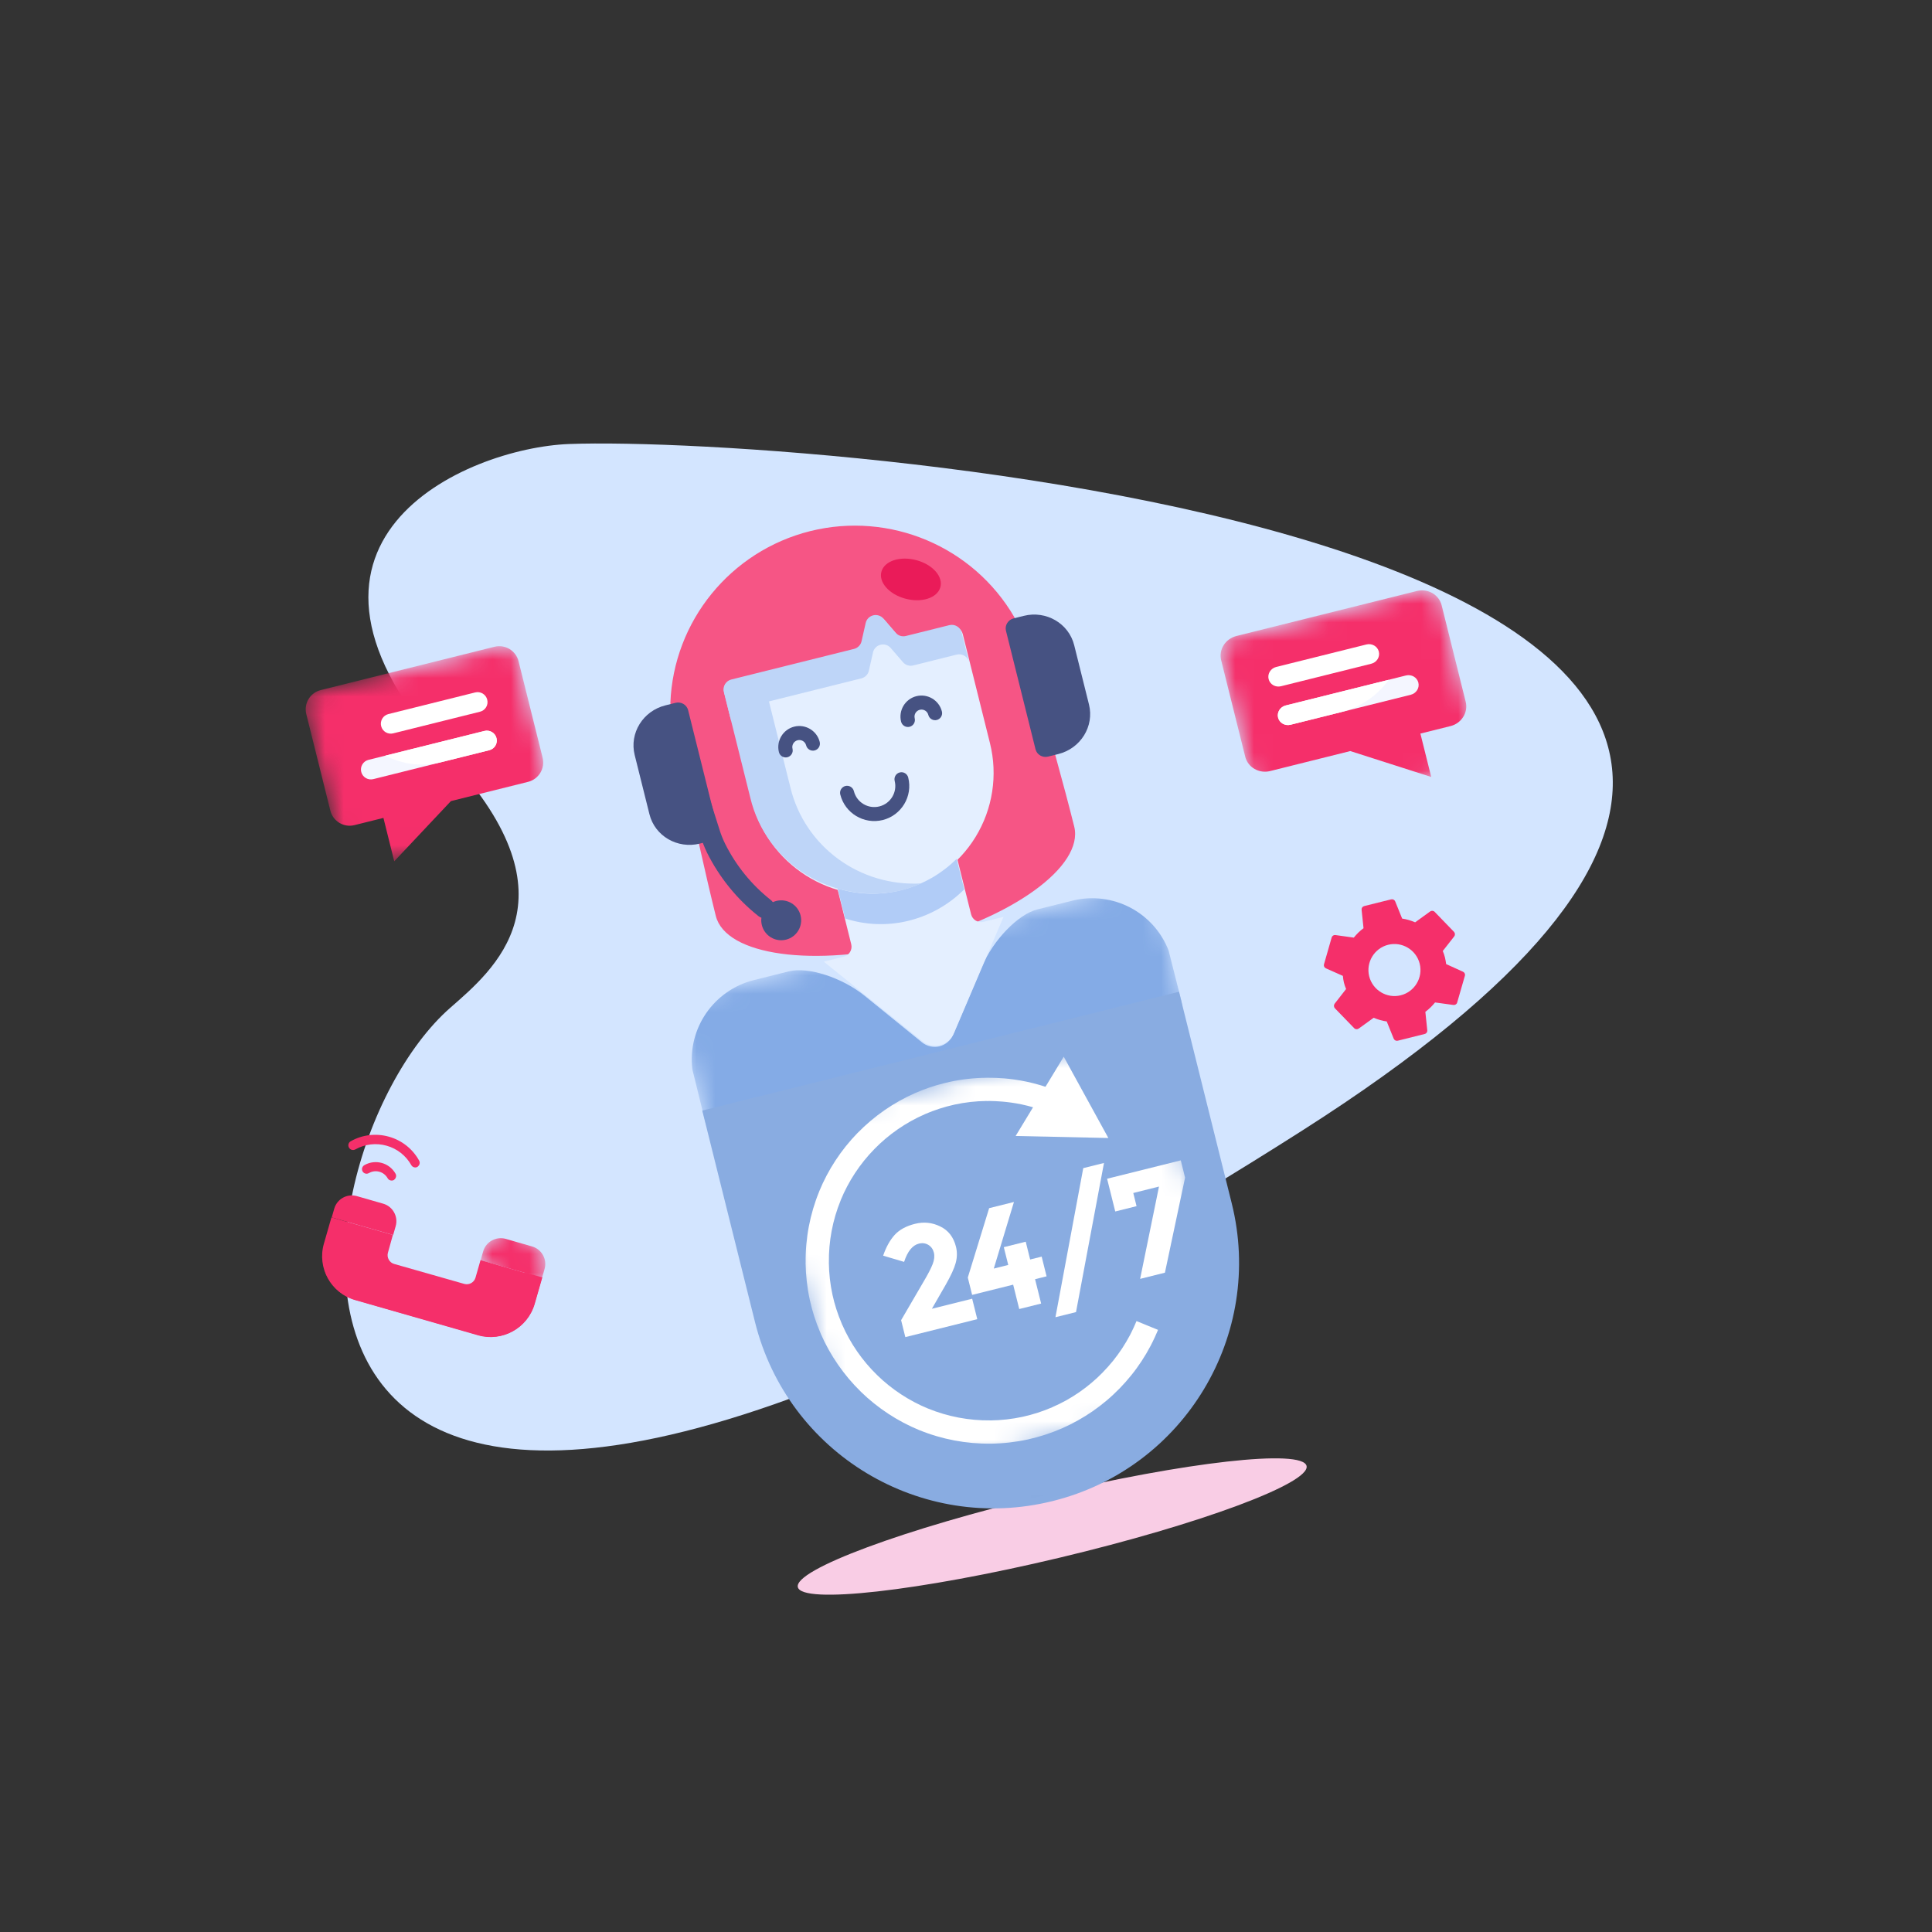 <svg width="104" height="104" viewBox="0 0 104 104" fill="none" xmlns="http://www.w3.org/2000/svg">
<rect x="0" y="0" width="104" height="104" fill="#333333" stroke="none"/>
<g clip-path="url(#clip0_339_8837)">
<path d="M70.333 78.912C70.544 79.84 64.588 82.052 57.025 83.854C49.463 85.656 43.161 86.363 42.947 85.434C42.735 84.504 48.692 82.292 56.255 80.492C63.817 78.69 70.119 77.983 70.333 78.912Z" fill="#F9CDE5"/>
<path d="M30.637 23.901C25.078 24.113 13.475 29.142 24.26 40.88C31.193 48.43 26.562 52.211 24.235 54.252C15.003 62.338 9.579 99.426 70.112 60.85C120.035 29.039 43.38 23.421 30.637 23.901Z" fill="#D3E5FF"/>
<mask id="mask0_339_8837" style="mask-type:luminance" maskUnits="userSpaceOnUse" x="12" y="56" width="22" height="20">
<path d="M12.966 61.194L30.169 56.904L33.835 71.607L16.632 75.896L12.966 61.194Z" fill="white"/>
</mask>
<g mask="url(#mask0_339_8837)">
<path d="M21.148 66.477L17.842 65.531L17.435 66.948C17.061 68.251 17.817 69.611 19.119 69.984L25.729 71.879C27.034 72.255 28.394 71.499 28.768 70.197L29.175 68.779L25.867 67.831L25.596 68.778C25.52 69.037 25.249 69.188 24.989 69.112L21.223 68.04C21.096 68.006 20.988 67.92 20.927 67.805C20.862 67.691 20.847 67.556 20.883 67.431L21.148 66.477Z" fill="#F52F6A"/>
<path d="M17.858 65.533L17.993 65.061C18.143 64.54 18.686 64.239 19.209 64.387L20.626 64.794C21.147 64.944 21.448 65.487 21.299 66.007L21.164 66.48L17.858 65.533Z" fill="#F52F6A"/>
<mask id="mask1_339_8837" style="mask-type:alpha" maskUnits="userSpaceOnUse" x="25" y="65" width="5" height="5">
<path d="M25.604 67.535L27.499 65.705L29.829 68.118L27.934 69.948L25.604 67.535Z" fill="#FF0000"/>
</mask>
<g mask="url(#mask1_339_8837)">
<path d="M25.874 67.836L26.008 67.364C26.158 66.843 26.701 66.542 27.224 66.689L28.642 67.097C29.162 67.246 29.464 67.79 29.314 68.31L29.18 68.783L25.874 67.836Z" fill="#F52F6A"/>
</g>
<path d="M28.108 69.126C27.735 70.433 26.375 71.184 25.072 70.811L18.46 68.913C18.092 68.81 17.753 68.622 17.472 68.365C17.721 69.144 18.345 69.748 19.131 69.976L25.747 71.865C27.05 72.238 28.412 71.484 28.786 70.182L29.193 68.764L28.285 68.505L28.108 69.126Z" fill="#F52F6A"/>
<path d="M21.249 63.475C21.234 63.494 21.219 63.508 21.202 63.521C21.145 63.551 21.078 63.558 21.015 63.54C20.95 63.525 20.898 63.48 20.866 63.424C20.668 63.07 20.218 62.942 19.864 63.144C19.787 63.193 19.689 63.194 19.61 63.15C19.53 63.103 19.484 63.02 19.485 62.928C19.489 62.837 19.543 62.756 19.625 62.714C20.215 62.383 20.964 62.594 21.294 63.184C21.347 63.282 21.326 63.401 21.249 63.475Z" fill="#F52F6A"/>
<path d="M22.518 62.769C22.506 62.785 22.491 62.8 22.474 62.812C22.357 62.88 22.208 62.837 22.141 62.72C21.854 62.209 21.377 61.831 20.812 61.674C20.248 61.513 19.641 61.586 19.13 61.873C19.009 61.941 18.854 61.9 18.785 61.777C18.715 61.658 18.758 61.501 18.879 61.434C19.505 61.081 20.242 60.993 20.934 61.188C21.624 61.381 22.209 61.841 22.557 62.467C22.617 62.567 22.6 62.69 22.518 62.769Z" fill="#F52F6A"/>
</g>
<mask id="mask2_339_8837" style="mask-type:luminance" maskUnits="userSpaceOnUse" x="14" y="32" width="18" height="17">
<path d="M14.203 36.705L29.099 32.991L31.95 44.426L17.054 48.141L14.203 36.705Z" fill="white"/>
</mask>
<g mask="url(#mask2_339_8837)">
<mask id="mask3_339_8837" style="mask-type:alpha" maskUnits="userSpaceOnUse" x="16" y="34" width="15" height="14">
<path d="M16.229 37.405L27.655 34.556L30.05 44.162L18.624 47.011L16.229 37.405Z" fill="#FF0000"/>
</mask>
<g mask="url(#mask3_339_8837)">
<path d="M26.614 34.816L17.267 37.147C16.693 37.289 16.345 37.869 16.488 38.443L17.782 43.635C17.925 44.209 18.506 44.56 19.08 44.417L20.64 44.028L21.222 46.364L24.273 43.123L28.427 42.087C29.001 41.944 29.352 41.36 29.209 40.786L27.914 35.594C27.771 35.021 27.188 34.673 26.614 34.816Z" fill="#F52F6A"/>
</g>
<path d="M25.839 38.312L21.165 39.477C20.88 39.548 20.588 39.376 20.517 39.087C20.445 38.802 20.621 38.51 20.906 38.439L25.58 37.274C25.868 37.202 26.157 37.378 26.228 37.663C26.3 37.952 26.127 38.24 25.839 38.312Z" fill="white"/>
<path d="M26.327 40.386L20.094 41.941C19.808 42.012 19.517 41.839 19.445 41.551C19.374 41.266 19.549 40.974 19.835 40.903L26.068 39.349C26.354 39.277 26.646 39.453 26.717 39.738C26.789 40.026 26.613 40.315 26.327 40.386Z" fill="#F4F6FF"/>
<path d="M26.733 39.735C26.662 39.449 26.371 39.274 26.085 39.345L20.745 40.676C21.671 41.156 22.737 41.282 23.746 41.031L26.344 40.383C26.629 40.312 26.805 40.023 26.733 39.735Z" fill="white"/>
</g>
<mask id="mask4_339_8837" style="mask-type:luminance" maskUnits="userSpaceOnUse" x="63" y="29" width="19" height="17">
<path d="M78.876 29.964L63.403 33.822L66.254 45.258L81.727 41.4L78.876 29.964Z" fill="white"/>
</mask>
<g mask="url(#mask4_339_8837)">
<mask id="mask5_339_8837" style="mask-type:alpha" maskUnits="userSpaceOnUse" x="65" y="31" width="15" height="14">
<path d="M77.346 31.546L65.478 34.505L67.873 44.111L79.741 41.152L77.346 31.546Z" fill="#FF0000"/>
</mask>
<g mask="url(#mask5_339_8837)">
<path d="M66.559 34.235L76.268 31.814C76.864 31.666 77.462 32.01 77.605 32.584L78.899 37.776C79.042 38.349 78.677 38.937 78.081 39.085L76.46 39.489L77.043 41.824L72.687 40.43L68.371 41.506C67.775 41.655 67.174 41.309 67.031 40.735L65.736 35.543C65.593 34.969 65.963 34.384 66.559 34.235Z" fill="#F52F6A"/>
</g>
<path d="M68.959 36.94L73.813 35.73C74.11 35.656 74.295 35.365 74.223 35.076C74.152 34.791 73.851 34.618 73.555 34.692L68.7 35.902C68.4 35.977 68.219 36.27 68.29 36.556C68.362 36.844 68.659 37.015 68.959 36.94Z" fill="white"/>
<path d="M69.466 39.014L75.941 37.399C76.238 37.325 76.423 37.034 76.351 36.746C76.28 36.46 75.979 36.287 75.682 36.361L69.207 37.976C68.911 38.05 68.727 38.343 68.798 38.629C68.87 38.917 69.17 39.087 69.466 39.014Z" fill="#F4F6FF"/>
<path d="M68.802 38.629C68.731 38.343 68.915 38.049 69.212 37.975L74.758 36.593C74.137 37.458 73.217 38.079 72.169 38.34L69.47 39.013C69.174 39.087 68.874 38.917 68.802 38.629Z" fill="white"/>
</g>
<mask id="mask6_339_8837" style="mask-type:luminance" maskUnits="userSpaceOnUse" x="68" y="46" width="14" height="13">
<path d="M68.739 48.922L78.927 46.383L81.251 55.704L71.064 58.244L68.739 48.922Z" fill="white"/>
</mask>
<g mask="url(#mask6_339_8837)">
<path d="M75.401 53.577C74.655 53.763 73.891 53.304 73.704 52.555C73.518 51.808 73.977 51.044 74.724 50.858C75.473 50.671 76.237 51.13 76.423 51.877C76.61 52.626 76.151 53.39 75.401 53.577ZM77.847 51.897C77.83 51.781 77.812 51.66 77.782 51.539C77.751 51.415 77.711 51.303 77.665 51.192L78.283 50.404C78.336 50.333 78.331 50.229 78.269 50.162L77.232 49.089C77.165 49.017 77.064 49.014 76.99 49.06L76.178 49.649C75.951 49.552 75.723 49.483 75.478 49.447L75.103 48.52C75.066 48.434 74.976 48.39 74.883 48.413L73.436 48.774C73.344 48.797 73.287 48.878 73.295 48.971L73.399 49.965C73.2 50.112 73.026 50.285 72.876 50.472L71.883 50.334C71.795 50.322 71.707 50.377 71.682 50.472L71.271 51.907C71.245 51.999 71.289 52.089 71.375 52.126L72.288 52.532C72.299 52.652 72.315 52.777 72.344 52.895C72.374 53.013 72.413 53.132 72.461 53.239L71.844 54.03C71.791 54.102 71.795 54.205 71.855 54.273L72.894 55.345C72.96 55.415 73.063 55.42 73.136 55.371L73.946 54.786C74.172 54.883 74.403 54.951 74.648 54.985L75.023 55.911C75.063 55.999 75.151 56.044 75.243 56.021L76.69 55.66C76.783 55.638 76.842 55.555 76.83 55.46L76.727 54.466C76.926 54.322 77.097 54.147 77.25 53.962L78.24 54.098C78.331 54.109 78.418 54.054 78.441 53.962L78.855 52.527C78.881 52.435 78.837 52.345 78.752 52.308L77.847 51.897Z" fill="#F52F6A"/>
</g>
<mask id="mask7_339_8837" style="mask-type:luminance" maskUnits="userSpaceOnUse" x="27" y="23" width="46" height="63">
<path d="M27.91 30.869L58.856 23.153L72.537 78.025L41.591 85.74L27.91 30.869Z" fill="white"/>
</mask>
<g mask="url(#mask7_339_8837)">
<path d="M49.144 50.769C54.468 49.441 58.358 46.629 57.825 44.492C57.293 42.355 56.355 38.965 55.734 36.926L54.608 33.232C52.391 29.415 47.908 27.523 43.614 28.59C39.322 29.664 36.251 33.439 36.086 37.85L36.826 41.64C37.234 43.732 37.998 47.165 38.531 49.302C39.064 51.439 43.819 52.096 49.144 50.769Z" fill="#F65585"/>
<path d="M49.344 30.158C48.47 29.916 47.621 30.186 47.452 30.758C47.278 31.328 47.849 31.985 48.723 32.223C49.598 32.465 50.447 32.195 50.616 31.623C50.787 31.053 50.218 30.396 49.344 30.158Z" fill="#EA1B59"/>
<mask id="mask8_339_8837" style="mask-type:alpha" maskUnits="userSpaceOnUse" x="36" y="47" width="29" height="16">
<path d="M36.343 53.815L62.075 47.399L64.339 56.477L38.606 62.893L36.343 53.815Z" fill="#FF0000"/>
</mask>
<g mask="url(#mask8_339_8837)">
<path d="M37.925 60.227C38.287 61.702 39.818 62.591 41.341 62.211L61.497 57.186C63.02 56.806 63.954 55.303 63.581 53.831L62.905 51.163C62.101 49.095 59.886 47.948 57.729 48.482L55.846 48.952C54.807 49.211 53.467 50.595 52.855 52.041L51.31 55.693C51.176 56.005 50.907 56.237 50.576 56.323C50.246 56.402 49.896 56.324 49.632 56.111L46.555 53.612C45.337 52.622 43.504 52.029 42.465 52.288L40.582 52.758C38.426 53.298 37.006 55.352 37.268 57.556L37.925 60.227Z" fill="#84ABE6"/>
</g>
<path d="M52.275 49.219L51.528 46.224C49.82 47.872 47.358 48.486 45.076 47.833L45.822 50.828C45.896 51.122 45.714 51.425 45.417 51.499L44.344 51.766L49.647 56.045C49.912 56.264 50.268 56.34 50.603 56.257C50.937 56.173 51.215 55.939 51.348 55.621L54.02 49.354L52.948 49.621C52.651 49.695 52.348 49.514 52.275 49.219Z" fill="#E4EFFF"/>
<path d="M51.16 33.733L48.821 34.316C48.619 34.366 48.407 34.3 48.272 34.14L47.607 33.363C47.472 33.204 47.26 33.137 47.058 33.188C46.856 33.238 46.7 33.396 46.655 33.6L46.433 34.599C46.389 34.803 46.232 34.961 46.03 35.011L39.425 36.658C39.131 36.732 38.951 37.031 39.025 37.325L40.436 42.987C41.279 46.54 44.793 48.778 48.365 48.038C50.092 47.641 51.588 46.566 52.513 45.056C53.438 43.548 53.719 41.727 53.291 40.008L51.826 34.133C51.753 33.839 51.454 33.659 51.16 33.733Z" fill="#E4EFFF"/>
<path d="M51.904 47.876L51.494 46.233C49.811 47.908 47.366 48.518 45.093 47.829L45.496 49.444C46.572 49.791 47.711 49.84 48.803 49.59C49.974 49.322 51.048 48.73 51.904 47.876Z" fill="#B1CCF7"/>
<path d="M51.101 33.652L48.763 34.235C48.561 34.285 48.348 34.219 48.215 34.065L47.552 33.297C47.418 33.14 47.205 33.074 47.003 33.124C46.802 33.175 46.645 33.333 46.6 33.534L46.376 34.524C46.33 34.722 46.173 34.881 45.972 34.931L39.366 36.578C39.072 36.651 38.892 36.947 38.965 37.241L39.36 38.824C39.287 38.533 39.468 38.237 39.762 38.163L46.367 36.517C46.569 36.466 46.725 36.308 46.77 36.107L46.995 35.117C47.04 34.916 47.196 34.757 47.398 34.707C47.6 34.657 47.812 34.723 47.946 34.88L48.61 35.648C48.744 35.804 48.956 35.871 49.158 35.821L51.496 35.238C51.79 35.164 52.089 35.341 52.161 35.632L51.767 34.05C51.693 33.755 51.395 33.579 51.101 33.652Z" fill="#BED5F8"/>
<path d="M42.548 42.392L41.138 36.736C41.065 36.441 41.247 36.142 41.547 36.067L39.385 36.606C39.085 36.681 38.902 36.981 38.976 37.275L40.386 42.931C41.228 46.481 44.781 48.707 48.403 47.954C48.814 47.857 49.215 47.724 49.602 47.554C46.288 47.749 43.321 45.577 42.548 42.392Z" fill="#BED5F8"/>
<path d="M45.232 42.768C45.181 42.566 45.305 42.361 45.507 42.31C45.708 42.26 45.914 42.383 45.964 42.585C46.115 43.191 46.728 43.562 47.336 43.41C47.942 43.259 48.312 42.643 48.161 42.038C48.111 41.836 48.231 41.631 48.436 41.58C48.638 41.53 48.84 41.654 48.89 41.856C49.142 42.865 48.527 43.888 47.519 44.142C46.506 44.392 45.483 43.777 45.232 42.768Z" fill="#465282"/>
<path d="M50.428 38.757C50.227 38.808 50.021 38.684 49.971 38.483C49.921 38.281 49.715 38.157 49.514 38.208C49.312 38.258 49.188 38.463 49.239 38.665C49.289 38.867 49.166 39.072 48.964 39.123C48.762 39.173 48.557 39.05 48.506 38.848C48.355 38.242 48.725 37.626 49.331 37.475C49.936 37.325 50.552 37.694 50.703 38.3C50.754 38.502 50.63 38.707 50.428 38.757Z" fill="#465282"/>
<path d="M43.851 40.397C43.649 40.447 43.444 40.324 43.394 40.122C43.343 39.92 43.138 39.797 42.936 39.847C42.734 39.898 42.611 40.103 42.661 40.305C42.712 40.507 42.588 40.712 42.386 40.762C42.185 40.812 41.979 40.689 41.929 40.487C41.778 39.882 42.148 39.266 42.754 39.115C43.359 38.964 43.975 39.334 44.126 39.94C44.176 40.141 44.053 40.347 43.851 40.397Z" fill="#465282"/>
<path d="M41.289 49.415C41.128 49.455 40.959 49.417 40.826 49.313C39.671 48.401 38.728 47.236 38.062 45.905C37.916 45.601 37.792 45.286 37.693 44.965L37.165 43.311C37.12 43.169 37.131 43.017 37.197 42.887C37.261 42.754 37.376 42.659 37.511 42.613C37.796 42.526 38.099 42.687 38.196 42.978L38.722 44.632C38.804 44.899 38.906 45.162 39.03 45.413C39.618 46.595 40.458 47.629 41.485 48.441C41.652 48.571 41.73 48.787 41.687 48.994C41.647 49.203 41.495 49.367 41.293 49.417L41.289 49.415Z" fill="#465282"/>
<path d="M35.817 37.97L36.365 37.833C36.665 37.759 36.969 37.937 37.042 38.228L38.633 44.608C38.706 44.902 38.52 45.199 38.22 45.274L37.672 45.411C36.467 45.711 35.252 45.004 34.96 43.83L34.165 40.642C33.872 39.465 34.612 38.27 35.817 37.97Z" fill="#465282"/>
<path d="M54.564 33.287L55.112 33.151C56.317 32.85 57.532 33.558 57.825 34.734L58.62 37.922C58.913 39.096 58.172 40.291 56.967 40.591L56.419 40.728C56.12 40.803 55.816 40.627 55.742 40.333L54.151 33.953C54.079 33.662 54.264 33.362 54.564 33.287Z" fill="#465282"/>
<path d="M43.095 49.278C43.239 49.855 42.888 50.438 42.311 50.582C41.738 50.725 41.154 50.374 41.01 49.798C40.867 49.224 41.218 48.64 41.792 48.497C42.368 48.354 42.952 48.704 43.095 49.278Z" fill="#465282"/>
<path d="M82.99 7.752L99.737 74.925L23.333 93.975L6.585 26.802L82.99 7.752Z" stroke="#2462A2" stroke-opacity="0.5" stroke-width="0.125"/>
<path d="M37.804 59.783L40.643 71.171C42.41 78.257 49.585 82.568 56.672 80.801C63.759 79.034 68.07 71.859 66.304 64.773L63.465 53.386L37.804 59.783Z" fill="#89ACE1"/>
</g>
<mask id="mask9_339_8837" style="mask-type:luminance" maskUnits="userSpaceOnUse" x="41" y="55" width="26" height="26">
<path d="M41.158 60.701L61.917 55.526L66.733 74.841L45.974 80.017L41.158 60.701Z" fill="white"/>
</mask>
<g mask="url(#mask9_339_8837)">
<path d="M49.273 58.835L49.27 58.836C48.111 59.345 47.053 60.077 46.168 60.984C46.168 60.984 46.168 60.984 46.165 60.985C45.282 61.891 44.574 62.968 44.096 64.137C44.094 64.141 44.094 64.141 44.095 64.144C43.599 65.358 43.35 66.672 43.368 67.981C43.368 67.984 43.368 67.984 43.365 67.985C43.375 68.65 43.449 69.314 43.59 69.965C43.721 70.563 43.906 71.148 44.147 71.709C44.158 71.74 44.172 71.774 44.187 71.807L44.187 71.81C44.697 72.969 45.429 74.026 46.336 74.912C46.336 74.912 46.336 74.912 46.337 74.915C47.243 75.797 48.32 76.506 49.49 76.986C49.492 76.985 49.492 76.985 49.492 76.985C50.707 77.481 52.024 77.729 53.333 77.711C53.333 77.711 53.336 77.711 53.337 77.713C54.002 77.704 54.667 77.63 55.318 77.489C55.947 77.35 56.565 77.15 57.159 76.892L57.162 76.891C57.452 76.764 57.735 76.623 58.012 76.468C58.289 76.314 58.556 76.146 58.818 75.967C59.076 75.787 59.329 75.595 59.569 75.391C59.812 75.187 60.042 74.97 60.265 74.743C60.265 74.743 60.265 74.743 60.267 74.742C60.487 74.516 60.697 74.277 60.896 74.031C61.095 73.786 61.282 73.528 61.455 73.264C61.628 73.001 61.789 72.728 61.937 72.446C61.937 72.446 61.971 72.376 62.043 72.236C62.112 72.093 62.218 71.88 62.338 71.587C62.144 71.509 62.048 71.469 62.048 71.469C61.952 71.428 61.854 71.389 61.759 71.351C61.663 71.311 61.564 71.271 61.468 71.231C61.468 71.231 61.373 71.193 61.179 71.113C61.074 71.369 60.983 71.557 60.922 71.679C60.86 71.802 60.83 71.865 60.83 71.865C60.701 72.108 60.558 72.346 60.408 72.579C60.257 72.81 60.092 73.031 59.92 73.249C59.746 73.464 59.562 73.669 59.369 73.867C59.37 73.87 59.37 73.87 59.367 73.871C59.175 74.069 58.973 74.257 58.761 74.435C58.551 74.613 58.332 74.781 58.105 74.938C57.878 75.096 57.642 75.241 57.403 75.377C57.161 75.511 56.913 75.634 56.658 75.743L56.656 75.747C56.139 75.971 55.601 76.145 55.052 76.266C54.486 76.389 53.905 76.454 53.322 76.462C53.322 76.462 53.319 76.463 53.318 76.46C52.174 76.475 51.027 76.259 49.966 75.826C49.966 75.826 49.966 75.826 49.963 75.826C48.943 75.407 48.002 74.79 47.212 74.017C47.212 74.017 47.209 74.017 47.209 74.014C46.419 73.244 45.778 72.319 45.337 71.309C45.336 71.306 45.333 71.307 45.332 71.304C45.322 71.276 45.309 71.248 45.299 71.22C45.091 70.73 44.927 70.22 44.813 69.7C44.69 69.133 44.625 68.553 44.617 67.97L44.619 67.966C44.604 66.822 44.82 65.675 45.254 64.614L45.253 64.611C45.672 63.591 46.289 62.65 47.063 61.86C47.063 61.86 47.062 61.857 47.065 61.857C47.836 61.067 48.76 60.426 49.771 59.985C49.774 59.984 49.774 59.984 49.776 59.98C50.293 59.757 50.831 59.583 51.38 59.461C51.949 59.337 52.527 59.273 53.11 59.265L53.114 59.268C53.114 59.268 53.184 59.265 53.325 59.267C53.467 59.271 53.679 59.274 53.958 59.299C54.519 59.349 55.368 59.465 56.415 59.881C56.495 59.686 56.533 59.591 56.533 59.591C56.572 59.492 56.61 59.397 56.65 59.301C56.687 59.203 56.728 59.108 56.767 59.009C56.767 59.009 56.805 58.914 56.882 58.72C55.679 58.242 54.705 58.108 54.066 58.05C53.744 58.023 53.501 58.02 53.341 58.017C53.178 58.014 53.099 58.016 53.099 58.016L53.096 58.017C52.43 58.023 51.766 58.097 51.115 58.238C51.02 58.262 50.924 58.283 50.826 58.307C50.295 58.439 49.776 58.615 49.273 58.835Z" fill="white"/>
<path d="M54.672 61.15L59.663 61.259L57.261 56.882L54.672 61.15Z" fill="white"/>
<path d="M50.205 68.049C50.295 67.818 50.316 67.611 50.271 67.429C50.225 67.245 50.127 67.107 49.974 67.013C49.823 66.922 49.655 66.897 49.464 66.945C49.118 67.031 48.854 67.36 48.668 67.927L47.54 67.593C47.698 67.131 47.905 66.758 48.159 66.477C48.414 66.196 48.781 65.997 49.254 65.879C49.73 65.761 50.182 65.807 50.615 66.021C51.05 66.231 51.331 66.595 51.461 67.114C51.531 67.397 51.526 67.686 51.447 67.981C51.367 68.277 51.185 68.674 50.899 69.174L50.164 70.451L52.332 69.91L52.607 71.011L48.734 71.977L48.507 71.066L49.704 69.013C49.948 68.603 50.116 68.279 50.205 68.049Z" fill="white"/>
<path d="M54.274 68.093L54.035 67.135L55.215 66.841L55.453 67.799L56.073 67.644L56.338 68.705L55.718 68.86L56.045 70.171L54.866 70.465L54.539 69.154L52.33 69.704L52.097 68.77L53.246 65.036L54.581 64.703L53.496 68.287L54.274 68.093Z" fill="white"/>
<path d="M58.312 62.881L59.428 62.603L57.922 70.63L56.815 70.906L58.312 62.881Z" fill="white"/>
<path d="M60.034 65.214L59.595 63.452L63.562 62.463L63.793 63.392L62.708 68.509L61.373 68.842L62.389 63.873L61.005 64.219L61.181 64.928L60.034 65.214Z" fill="white"/>
</g>
</g>
<defs>
<clipPath id="clip0_339_8837">
<rect width="85.678" height="85.678" fill="white" transform="translate(0.105 20.727) rotate(-14)"/>
</clipPath>
</defs>
</svg>
